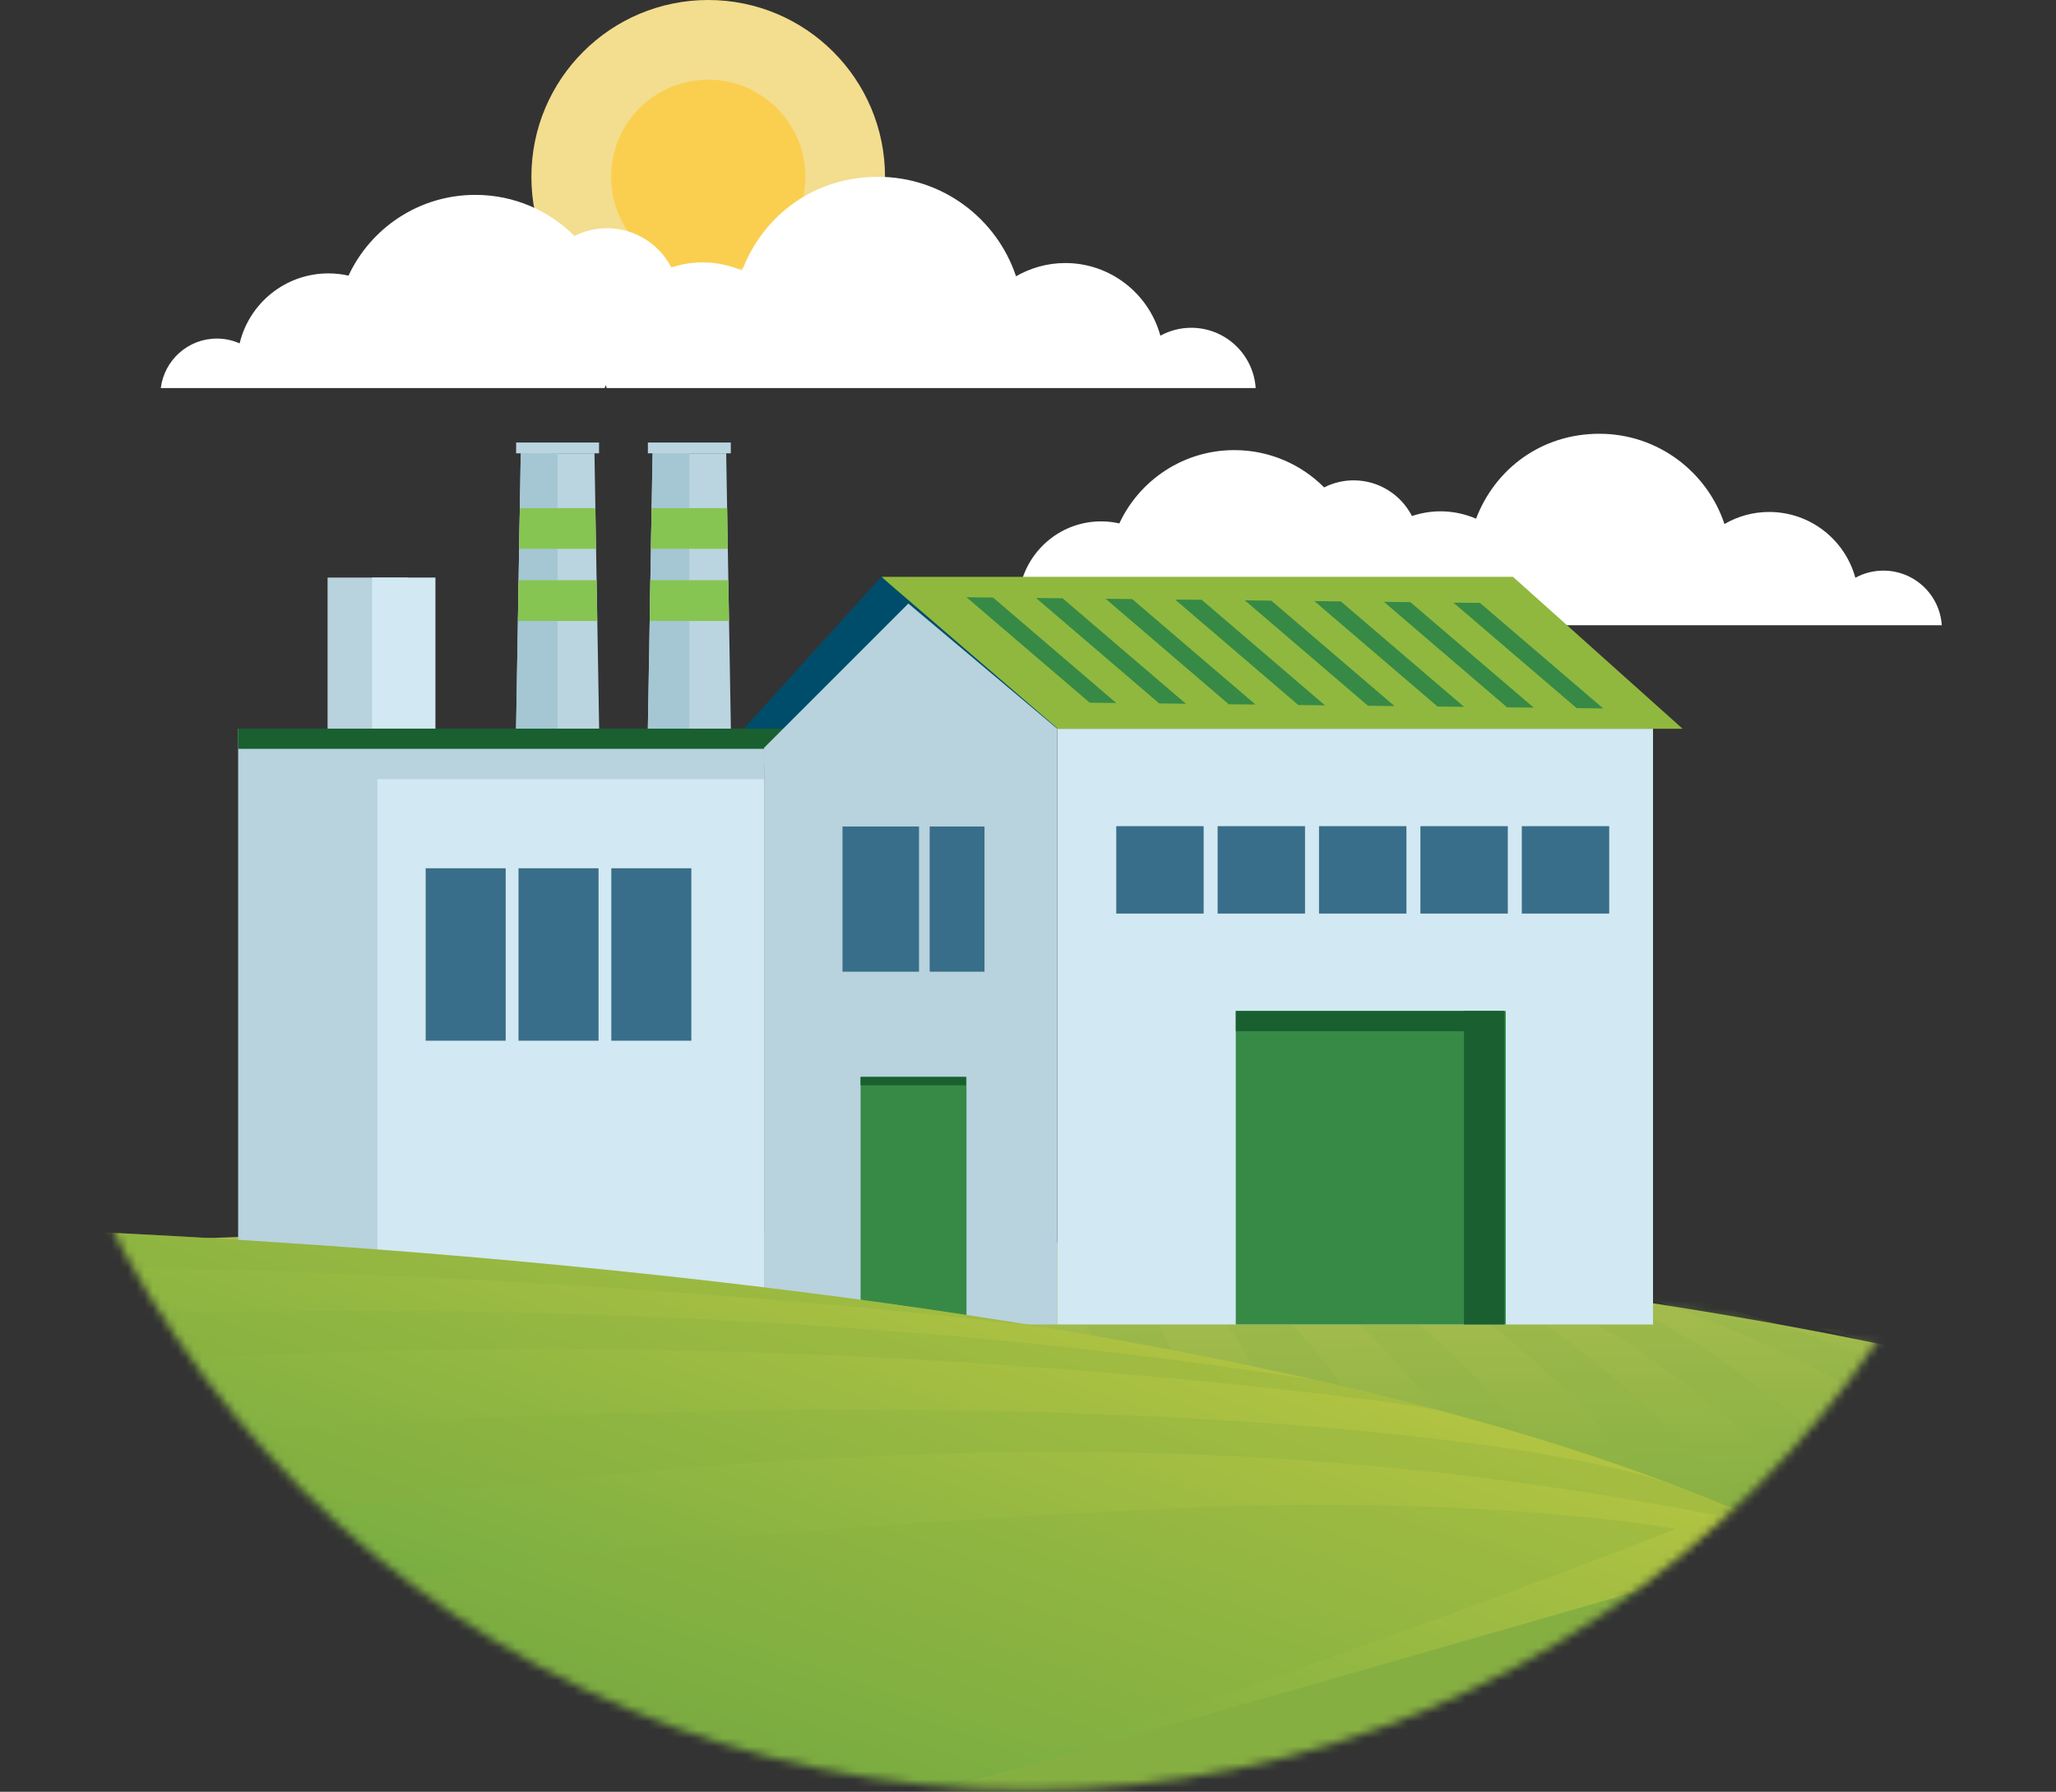 <svg width="249" height="217" viewBox="0 0 249 217" fill="none" xmlns="http://www.w3.org/2000/svg">
<rect x="0" y="0" width="249" height="217" fill="#333333" stroke="none"/>
<path d="M73.159 123.413H61.902L63.067 54.901H71.995L73.159 123.413Z" fill="#BAD5E0"/>
<path d="M67.531 54.901H63.067L61.902 123.413H67.531V54.901Z" fill="#A5C7D3"/>
<path d="M72.549 53.594H62.508V54.901H72.549V53.594Z" fill="#BAD5E0"/>
<path d="M62.871 66.468H72.187L72.097 61.538H62.962L62.871 66.468Z" fill="#86C552"/>
<path d="M62.73 75.202H72.331L72.254 70.272H62.808L62.73 75.202Z" fill="#86C552"/>
<path d="M74.089 123.413H60.969V125.367H74.089V123.413Z" fill="#B7CBD8"/>
<path d="M89.112 123.413H77.856L79.033 54.901H87.948L89.112 123.413Z" fill="#BAD5E0"/>
<path d="M83.484 54.901H79.033L77.856 123.413H83.484V54.901Z" fill="#A5C7D3"/>
<path d="M88.506 53.594H78.465V54.901H88.506V53.594Z" fill="#BAD5E0"/>
<path d="M78.828 66.468H88.144L88.067 61.538H78.919L78.828 66.468Z" fill="#86C552"/>
<path d="M78.68 75.202H88.293L88.203 70.272H78.757L78.68 75.202Z" fill="#86C552"/>
<path d="M90.042 123.413H76.922V125.367H90.042V123.413Z" fill="#B7CBD8"/>
<path d="M123.894 89.474H68.527V92.748H123.894V89.474Z" fill="#BCDA7F"/>
<path d="M79.315 90.587H70.297V92.748H79.315V90.587Z" fill="#97CB63"/>
<path d="M90.046 90.587H81.027V92.748H90.046V90.587Z" fill="#97CB63"/>
<path d="M100.784 90.587H91.766V92.748H100.784V90.587Z" fill="#97CB63"/>
<path d="M111.511 90.587H102.492V92.748H111.511V90.587Z" fill="#97CB63"/>
<path d="M122.249 90.587H113.23V92.748H122.249V90.587Z" fill="#97CB63"/>
<path d="M163.678 75.72C163.73 75.603 163.781 75.5 163.82 75.383C163.846 75.5 163.885 75.603 163.911 75.72H235.166C234.921 72.019 231.854 69.108 228.089 69.108C226.859 69.108 225.708 69.418 224.699 69.975C223.444 65.381 219.251 62.004 214.257 62.004C212.277 62.004 210.44 62.535 208.848 63.466C206.739 57.113 200.748 52.533 193.697 52.533C186.645 52.533 181.055 56.816 178.765 62.819C177.445 62.25 175.983 61.926 174.456 61.926C173.253 61.926 172.088 62.133 171.001 62.496C169.682 59.934 167.016 58.174 163.937 58.174C162.656 58.174 161.439 58.485 160.365 59.028C157.584 56.233 153.728 54.512 149.484 54.512C143.325 54.512 138.007 58.148 135.561 63.389C134.85 63.233 134.112 63.143 133.362 63.143C128.626 63.143 124.679 66.416 123.605 70.829C122.842 70.492 122.001 70.298 121.108 70.298C117.938 70.298 115.337 72.666 114.949 75.733H163.691L163.678 75.72Z" fill="white"/>
<mask id="mask0_390_19028" style="mask-type:luminance" maskUnits="userSpaceOnUse" x="0" y="-33" width="249" height="250">
<path d="M124.5 216.769C193.259 216.769 249 161.028 249 92.269C249 23.509 193.259 -32.231 124.5 -32.231C55.741 -32.231 0 23.509 0 92.269C0 161.028 55.741 216.769 124.5 216.769Z" fill="white"/>
</mask>
<g mask="url(#mask0_390_19028)">
<path d="M277.774 177.11C277.774 177.11 224.996 152.927 101.997 149.434C98.102 149.317 94.13 149.227 90.08 149.162C64.706 148.735 36.525 149.188 5.406 150.87L24.013 219.356L213.35 217.17L277.774 177.11Z" fill="url(#paint0_linear_390_19028)"/>
<mask id="mask1_390_19028" style="mask-type:luminance" maskUnits="userSpaceOnUse" x="5" y="149" width="273" height="71">
<path d="M277.774 177.11C277.774 177.11 224.996 152.927 101.997 149.434C98.102 149.317 94.13 149.227 90.08 149.162C64.706 148.735 36.525 149.188 5.406 150.87L24.013 219.356L213.35 217.17L277.774 177.11Z" fill="white"/>
</mask>
<g mask="url(#mask1_390_19028)">
<g style="mix-blend-mode:multiply" opacity="0.3">
<path d="M255.574 183.166C254.63 181.911 242.751 167.95 205.862 157.456L199.082 157.107C199.082 157.107 230.848 166.526 247.19 186.427L255.587 183.166H255.574Z" fill="#8CB248"/>
</g>
<g style="mix-blend-mode:multiply" opacity="0.3">
<path d="M111.326 146.988C112.18 146.923 117.563 150.559 120.616 155.631C122.065 158.038 123.308 161.571 122.467 165.556L110.938 164.055C110.938 164.055 113.784 153.225 106.254 147.726L111.326 147.001V146.988Z" fill="#8CB248"/>
</g>
<g style="mix-blend-mode:multiply" opacity="0.3">
<path d="M136.543 150.236C144.268 152.461 154.101 166.138 154.218 173.681L168.179 176.373C168.179 176.373 156.702 156.007 143.983 150.896L136.556 150.236H136.543Z" fill="#8CB248"/>
</g>
<g style="mix-blend-mode:multiply" opacity="0.3">
<path d="M150.832 150.766C156.461 152.073 173.838 166.811 179.104 179.595L190.917 183.502C190.917 183.502 180.333 162.295 157.936 151.31L150.845 150.766H150.832Z" fill="#8CB248"/>
</g>
<g style="mix-blend-mode:multiply" opacity="0.3">
<path d="M168.184 153.121C177.759 155.618 197.633 174.303 203.378 185.999H213.833C213.833 185.999 198.746 165.582 176.71 154.04L168.184 153.121Z" fill="#8CB248"/>
</g>
<g style="mix-blend-mode:multiply" opacity="0.3">
<path d="M182.84 154.959C190.448 157.456 213.014 171.883 220.35 183.942L228.877 182.234C228.877 182.234 209.986 161.247 188.74 154.946H182.84V154.959Z" fill="#8CB248"/>
</g>
<g style="mix-blend-mode:multiply" opacity="0.3">
<path d="M220.355 160.859C236.361 165.323 258.409 173.526 262.822 177.887L274.104 175.092C274.104 175.092 245.677 161.778 241.731 162.036C237.784 162.295 220.355 160.859 220.355 160.859Z" fill="#8CB248"/>
</g>
<g style="mix-blend-mode:multiply" opacity="0.3">
<path d="M100.289 146.613C105.296 154.583 99.797 163.809 99.797 163.809L91.762 160.497C91.762 160.497 95.876 154.713 96.239 148.709C96.575 143.275 100.289 146.626 100.289 146.626V146.613Z" fill="#8CB248"/>
</g>
<g style="mix-blend-mode:multiply" opacity="0.3">
<path d="M91.772 147.234C86.493 152.888 83.568 159.332 83.568 159.332L75.844 158.232C75.844 158.232 82.805 148.709 85.263 147.105C87.722 145.513 91.772 147.221 91.772 147.221V147.234Z" fill="#8CB248"/>
</g>
<g style="mix-blend-mode:multiply" opacity="0.3">
<path d="M67.657 157.249C72.328 150.236 77.168 146.923 77.168 146.923L71.448 146.535C71.448 146.535 64.008 150.533 58.548 156.912C57.021 158.698 67.67 157.249 67.67 157.249H67.657Z" fill="#8CB248"/>
</g>
<g style="mix-blend-mode:multiply" opacity="0.3">
<path d="M30.391 156.654C35.062 149.641 45.956 148.425 45.956 148.425H37.015C37.015 148.425 27.958 149.007 21.45 155.075C19.729 156.68 30.391 156.667 30.391 156.667V156.654Z" fill="#8CB248"/>
</g>
<g style="mix-blend-mode:multiply" opacity="0.3">
<path d="M60.556 148.554C56.17 149.447 47.837 157.016 47.837 157.016L39.789 156.201C39.789 156.201 48.924 149.291 53.246 148.075C55.627 147.402 60.556 148.567 60.556 148.567V148.554Z" fill="#8CB248"/>
</g>
<g style="mix-blend-mode:multiply" opacity="0.3">
<path d="M121.473 149.007C127.696 151.931 132.743 158.4 133.066 167.781L144.168 170.214C144.168 170.214 141.593 155.554 128.33 150.029L121.473 149.02V149.007Z" fill="#8CB248"/>
</g>
</g>
<path d="M49.363 69.949H39.672V90.832H49.363V69.949Z" fill="#B8D2DE"/>
<path d="M52.735 69.949H45.062V90.832H52.735V69.949Z" fill="#D2E8F2"/>
<path d="M92.539 88.258H28.84V160.406H92.539V88.258Z" fill="#B8D2DE"/>
<path d="M200.195 88.258H128.047V160.406H200.195V88.258Z" fill="#D2E8F2"/>
<path d="M182.361 122.443H149.664V160.406H182.361V122.443Z" fill="#378A46"/>
<path d="M110.008 73.093L128.045 88.258H203.778L183.231 69.858H106.773L110.008 73.093Z" fill="#90B83E"/>
<path d="M117.047 72.33L131.966 85.1L135.187 85.139L120.269 72.368L117.047 72.33Z" fill="#378A46"/>
<path d="M125.469 72.42L140.388 85.191L143.622 85.23L128.691 72.459L125.469 72.42Z" fill="#378A46"/>
<path d="M133.895 72.511L148.813 85.295L152.048 85.32L137.116 72.55L133.895 72.511Z" fill="#378A46"/>
<path d="M142.316 72.614L157.235 85.385L160.47 85.424L145.538 72.64L142.316 72.614Z" fill="#378A46"/>
<path d="M150.754 72.705L165.673 85.476L168.895 85.514L153.963 72.743L150.754 72.705Z" fill="#378A46"/>
<path d="M159.176 72.795L174.095 85.566L177.316 85.605L162.385 72.834L159.176 72.795Z" fill="#378A46"/>
<path d="M167.602 72.886L182.52 85.67L185.742 85.696L170.81 72.925L167.602 72.886Z" fill="#378A46"/>
<path d="M176.023 72.99L190.942 85.76L194.164 85.799L179.232 73.015L176.023 72.99Z" fill="#378A46"/>
<path d="M92.475 90.483H88.062L123.697 88.193H128.044L106.734 69.858L88.062 90.483H92.475Z" fill="#004D6B"/>
<path d="M182.025 122.443H149.664V124.888H182.025V122.443Z" fill="#195F30"/>
<path d="M182.207 160.406V122.443H177.303V160.406H182.207Z" fill="#195F30"/>
<path d="M117.047 160.406V130.426H115.119V160.406H117.047Z" fill="#195F30"/>
<path d="M145.772 100.058H135.188V110.642H145.772V100.058Z" fill="#386E89"/>
<path d="M158.049 100.058H147.465V110.642H158.049V100.058Z" fill="#386E89"/>
<path d="M170.33 100.058H159.746V110.642H170.33V100.058Z" fill="#386E89"/>
<path d="M182.608 100.058H172.023V110.642H182.608V100.058Z" fill="#386E89"/>
<path d="M194.889 100.058H184.305V110.642H194.889V100.058Z" fill="#386E89"/>
<path d="M92.543 94.352H45.703V160.393H92.543V94.352Z" fill="#D2E8F2"/>
<path d="M61.242 105.156H51.551V126.04H61.242V105.156Z" fill="#386E89"/>
<path d="M72.488 105.156H62.797V126.04H72.488V105.156Z" fill="#386E89"/>
<path d="M83.727 105.156H74.035V126.04H83.727V105.156Z" fill="#386E89"/>
<path d="M94.92 88.245H28.84V90.69H94.92V88.245Z" fill="#195F30"/>
<path d="M92.539 160.406V90.561L110.007 73.093L128.044 88.258V160.406H92.539Z" fill="#B8D2DE"/>
<path d="M117.049 130.426H104.227V160.406H117.049V130.426Z" fill="#378A46"/>
<path d="M111.3 100.097H102.035V117.681H111.3V100.097Z" fill="#386E89"/>
<path d="M119.232 100.097H112.594V117.681H119.232V100.097Z" fill="#386E89"/>
<path d="M116.985 130.426H104.227V131.435H116.985V130.426Z" fill="#195F30"/>
<path d="M-17.426 148.23C-17.426 148.23 145.555 150.106 218.7 186.828C218.7 186.828 108.394 218.722 106.971 218.464C105.547 218.205 -17.633 218.567 -17.633 218.567L-17.426 148.23Z" fill="url(#paint1_linear_390_19028)"/>
<g style="mix-blend-mode:multiply" opacity="0.3">
<path d="M-16.651 194.009L-16.91 178.922C16.641 172.996 52.922 171.65 83.782 170.964C139.821 169.709 183.736 173.811 201.489 179.401C207.635 181.704 213.393 184.188 218.698 186.841C218.698 186.841 218.685 187.475 218.646 188.549C216.718 188.173 210.676 184.097 208.631 183.683C161.507 174.303 121.461 174.859 86.059 177.55C35.946 181.354 -2.367 190.179 -16.651 194.009Z" fill="#87AF3F"/>
</g>
<g style="mix-blend-mode:multiply" opacity="0.3">
<path d="M-17.625 218.58L-17.793 205.796C46.307 188.083 95.023 185.016 142.548 182.674C178.739 180.888 203.052 185.145 203.052 185.145C203.052 185.145 145.693 207.569 106.979 218.477C46.191 218.502 -17.625 218.58 -17.625 218.58Z" fill="#87AF3F"/>
</g>
<g style="mix-blend-mode:multiply" opacity="0.3">
<path d="M168.299 169.864C168.299 169.864 72.162 156.136 -17.105 168.545L-17.234 160.975C12.771 158.31 88.905 155.903 159.527 167.186C164.418 168.299 169.244 169.476 173.941 170.731L168.286 169.864H168.299Z" fill="#87AF3F"/>
</g>
<g style="mix-blend-mode:multiply" opacity="0.3">
<path d="M126.789 160.807C84.827 155.463 16.392 152.164 -18 153.82L-17.431 148.23C-17.431 148.23 56.283 149.084 126.801 160.807C126.801 160.807 126.801 160.807 126.776 160.807H126.789Z" fill="#87AF3F"/>
</g>
</g>
<path d="M85.77 42.828C97.596 42.828 107.184 33.241 107.184 21.414C107.184 9.587 97.596 0 85.77 0C73.943 0 64.356 9.587 64.356 21.414C64.356 33.241 73.943 42.828 85.77 42.828Z" fill="#F3DD8E"/>
<path d="M85.773 33.176C92.269 33.176 97.535 27.91 97.535 21.414C97.535 14.918 92.269 9.653 85.773 9.653C79.278 9.653 74.012 14.918 74.012 21.414C74.012 27.91 79.278 33.176 85.773 33.176Z" fill="#FACF50"/>
<path d="M73.222 46.995C73.273 46.878 73.325 46.749 73.377 46.633C73.403 46.762 73.442 46.878 73.48 46.995H152.073C151.801 42.919 148.411 39.697 144.27 39.697C142.912 39.697 141.644 40.047 140.531 40.655C139.146 35.595 134.514 31.856 129.015 31.856C126.841 31.856 124.797 32.451 123.05 33.461C120.721 26.46 114.122 21.414 106.333 21.414C98.543 21.414 92.397 26.137 89.874 32.762C88.412 32.141 86.808 31.778 85.113 31.778C83.78 31.778 82.499 31.998 81.309 32.4C79.847 29.579 76.909 27.638 73.506 27.638C72.083 27.638 70.75 27.987 69.573 28.582C66.506 25.503 62.262 23.601 57.565 23.601C50.759 23.601 44.898 27.612 42.207 33.383C41.43 33.202 40.615 33.111 39.774 33.111C34.56 33.111 30.186 36.721 29.022 41.586C28.181 41.211 27.249 41.004 26.266 41.004C22.772 41.004 19.9 43.618 19.473 46.995H73.235H73.222Z" fill="white"/>
<defs>
<linearGradient id="paint0_linear_390_19028" x1="141.474" y1="151.97" x2="141.849" y2="189.985" gradientUnits="userSpaceOnUse">
<stop offset="0.03" stop-color="#AABE4F"/>
<stop offset="0.87" stop-color="#86AF42"/>
</linearGradient>
<linearGradient id="paint1_linear_390_19028" x1="108.614" y1="145.021" x2="79.902" y2="226.188" gradientUnits="userSpaceOnUse">
<stop offset="0.03" stop-color="#B1C342"/>
<stop offset="0.73" stop-color="#7AAE42"/>
<stop offset="1" stop-color="#6B9D41"/>
</linearGradient>
</defs>
</svg>
